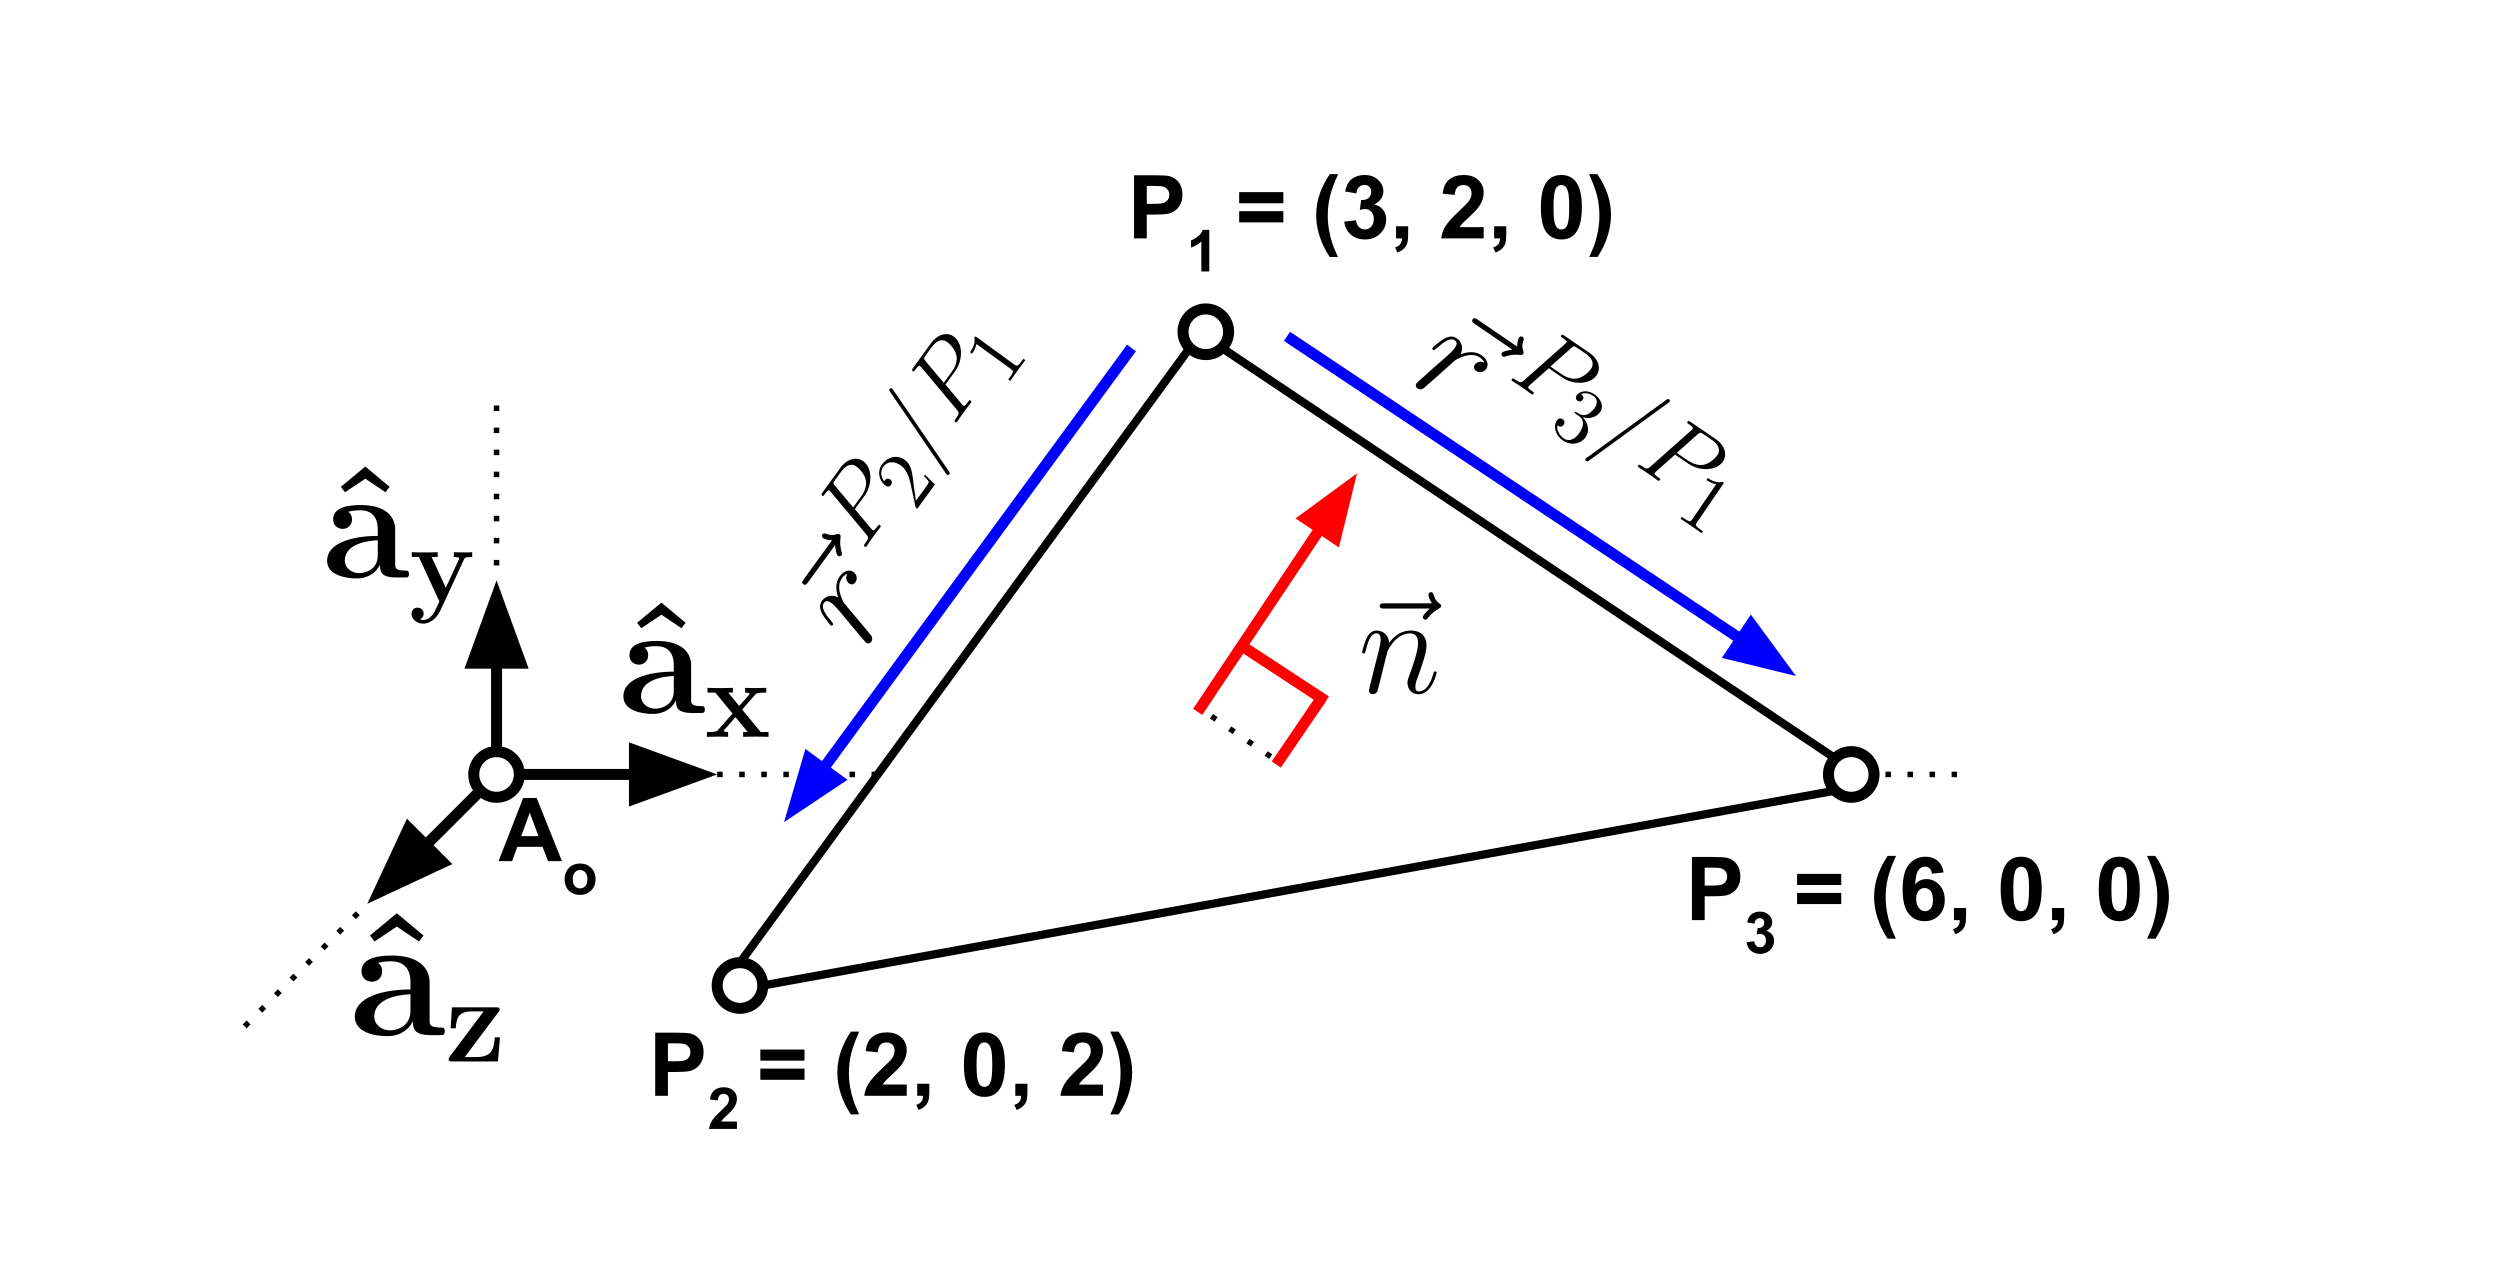 <?xml version="1.0" encoding="UTF-8" standalone="no"?>
<!-- This file was generated by dvisvgm 1.2.2 (x86_64-unknown-linux-gnu) -->

<!-- Mon Jul 27 18:41:56 2015 -->

<svg
   xmlns:dc="http://purl.org/dc/elements/1.1/"
   xmlns:cc="http://creativecommons.org/ns#"
   xmlns:rdf="http://www.w3.org/1999/02/22-rdf-syntax-ns#"
   xmlns:svg="http://www.w3.org/2000/svg"
   xmlns="http://www.w3.org/2000/svg"
   xmlns:xlink="http://www.w3.org/1999/xlink"
   xmlns:sodipodi="http://sodipodi.sourceforge.net/DTD/sodipodi-0.dtd"
   xmlns:inkscape="http://www.inkscape.org/namespaces/inkscape"
   height="465.34"
   version="1.1"
   viewBox="0 0 725.344 372.272"
   width="906.68"
   id="svg2"
   inkscape:version="0.48.4 r9939"
   sodipodi:docname="CodeCogsEqn.svg">
  <sodipodi:namedview
     pagecolor="#ffffff"
     bordercolor="#666666"
     borderopacity="1"
     objecttolerance="10"
     gridtolerance="10"
     guidetolerance="10"
     inkscape:pageopacity="0"
     inkscape:pageshadow="2"
     inkscape:window-width="1185"
     inkscape:window-height="685"
     id="namedview75"
     showgrid="false"
     showborder="true"
     borderlayer="false"
     inkscape:zoom="0.88"
     inkscape:cx="344.71505"
     inkscape:cy="268.62087"
     inkscape:window-x="65"
     inkscape:window-y="24"
     inkscape:window-maximized="0"
     inkscape:current-layer="layer1" />
  <defs
     id="defs4">
    <path
       inkscape:connector-curvature="0"
       id="g0-94"
       d="m 5.828,-14.394 -3.173,2.634 0.539,0.705 2.634,-1.763 2.613,1.763 0.539,-0.705 -3.152,-2.634 z" />
    <path
       inkscape:connector-curvature="0"
       id="g0-97"
       d="m 9.54,-6.201 c 0,-1.908 -1.514,-3.194 -4.438,-3.194 -1.161,0 -3.609,0.104 -3.609,1.846 0,0.871 0.664,1.244 1.224,1.244 0.622,0 1.224,-0.436 1.224,-1.224 0,-0.394 -0.145,-0.767 -0.498,-0.996 0.684,-0.187 1.182,-0.187 1.576,-0.187 1.41,0 2.261,0.788 2.261,2.489 v 0.83 c -3.277,0 -6.575,0.913 -6.575,3.215 0,1.887 2.406,2.302 3.837,2.302 1.597,0 2.613,-0.871 3.028,-1.784 0,0.767 0,1.659 2.095,1.659 h 1.058 c 0.435,0 0.601,0 0.601,-0.456 0,-0.436 -0.187,-0.436 -0.477,-0.436 C 9.54,-0.913 9.54,-1.244 9.54,-1.721 v -4.48 z m -2.261,3.318 c 0,1.95 -1.742,2.323 -2.406,2.323 -1.016,0 -1.867,-0.684 -1.867,-1.638 0,-1.887 2.24,-2.53 4.272,-2.634 v 1.95 z" />
    <path
       inkscape:connector-curvature="0"
       id="g0-120"
       d="M 6.989,-5.123 9.395,-7.881 c 0.228,-0.27 0.415,-0.436 2.136,-0.436 v -0.892 c -1.161,0.041 -1.203,0.041 -1.908,0.041 -0.601,0 -1.493,0 -2.074,-0.041 v 0.892 c 0.394,0 0.83,0.104 0.83,0.249 0,0.041 -0.104,0.187 -0.145,0.228 L 6.429,-5.807 4.376,-8.317 h 0.871 v -0.892 c -0.477,0.041 -1.887,0.041 -2.447,0.041 -0.622,0 -1.742,0 -2.323,-0.041 v 0.892 H 1.95 L 5.185,-4.376 2.489,-1.327 C 2.24,-1.037 2.095,-0.892 0.373,-0.892 V 0 c 1.244,-0.041 1.286,-0.041 1.929,-0.041 0.601,0 1.473,0 2.053,0.041 v -0.892 c -0.394,0 -0.83,-0.104 -0.83,-0.249 0,-0.021 0,-0.041 0.145,-0.207 l 2.074,-2.344 2.302,2.8 H 7.176 V 0 c 0.498,-0.041 1.887,-0.041 2.468,-0.041 0.622,0 1.721,0 2.302,0.041 V -0.892 H 10.494 L 6.989,-5.123 z" />
    <path
       inkscape:connector-curvature="0"
       id="g0-121"
       d="m 10.266,-7.86 c 0.124,-0.29 0.207,-0.456 1.535,-0.456 v -0.892 c -0.705,0.041 -0.788,0.041 -1.639,0.041 -0.56,0 -0.601,0 -1.784,-0.041 v 0.892 c 0.021,0 0.996,0 0.996,0.27 0,0.062 -0.062,0.187 -0.083,0.249 L 6.865,-2.572 4.21,-8.317 h 1.141 v -0.892 c -0.498,0.041 -1.908,0.041 -2.489,0.041 -0.601,0 -1.825,0 -2.364,-0.041 v 0.892 H 1.825 L 5.662,0 C 5.558,0.249 5.268,0.85 5.164,1.099 4.729,2.033 4.065,3.464 2.613,3.464 c -0.083,0 -0.332,0 -0.56,-0.124 C 2.095,3.318 2.717,3.07 2.717,2.281 c 0,-0.684 -0.498,-1.12 -1.12,-1.12 -0.643,0 -1.141,0.436 -1.141,1.141 0,0.975 0.913,1.846 2.157,1.846 1.701,0 2.821,-1.535 3.235,-2.447 l 4.418,-9.561 z" />
    <path
       inkscape:connector-curvature="0"
       id="g0-122"
       d="m 9.126,-8.42 c 0.187,-0.228 0.187,-0.27 0.187,-0.394 0,-0.394 -0.207,-0.394 -0.601,-0.394 H 1.203 l -0.228,3.567 h 0.871 c 0.124,-1.97 0.581,-2.883 2.883,-2.883 h 1.867 L 0.83,-0.83 C 0.643,-0.601 0.643,-0.56 0.643,-0.415 0.643,0 0.83,0 1.244,0 H 9.022 L 9.374,-4.107 H 8.503 C 8.337,-1.908 7.881,-0.747 5.268,-0.747 H 3.381 l 5.745,-7.674 z" />
    <use
       height="45.793"
       width="129.018"
       y="0"
       x="0"
       xlink:href="#g0-120"
       transform="scale(0.694,0.694)"
       id="g1-120" />
    <use
       height="45.793"
       width="129.018"
       y="0"
       x="0"
       xlink:href="#g0-121"
       transform="scale(0.694,0.694)"
       id="g1-121" />
    <use
       height="45.793"
       width="129.018"
       y="0"
       x="0"
       xlink:href="#g0-122"
       transform="scale(0.694,0.694)"
       id="g1-122" />
    <path
       inkscape:connector-curvature="0"
       id="g2-61"
       d="m 8.897,-14.788 c 0,-0.021 0.124,-0.332 0.124,-0.373 0,-0.249 -0.207,-0.394 -0.373,-0.394 -0.104,0 -0.29,0 -0.456,0.456 L 1.244,4.418 c 0,0.021 -0.124,0.332 -0.124,0.373 0,0.249 0.207,0.394 0.373,0.394 0.124,0 0.311,-0.021 0.456,-0.456 l 6.948,-19.516 z" />
    <path
       inkscape:connector-curvature="0"
       id="g2-80"
       d="m 6.139,-6.595 h 3.484 c 2.862,0 5.724,-2.115 5.724,-4.48 0,-1.618 -1.369,-3.09 -3.982,-3.09 H 4.957 c -0.394,0 -0.581,0 -0.581,0.394 0,0.207 0.187,0.207 0.498,0.207 1.265,0 1.265,0.166 1.265,0.394 0,0.042 0,0.166 -0.083,0.477 l -2.8,11.158 c -0.187,0.726 -0.228,0.933 -1.68,0.933 -0.394,0 -0.601,0 -0.601,0.373 C 0.975,0 1.161,0 1.286,0 1.68,0 2.095,-0.041 2.489,-0.041 H 4.915 C 5.309,-0.041 5.745,0 6.139,0 6.305,0 6.533,0 6.533,-0.394 c 0,-0.207 -0.187,-0.207 -0.498,-0.207 -1.244,0 -1.265,-0.145 -1.265,-0.353 0,-0.104 0.021,-0.249 0.041,-0.353 l 1.327,-5.289 z m 1.493,-6.16 c 0.187,-0.767 0.27,-0.809 1.078,-0.809 h 2.053 c 1.556,0 2.841,0.498 2.841,2.053 0,0.539 -0.27,2.302 -1.224,3.256 -0.353,0.373 -1.348,1.161 -3.235,1.161 H 6.222 l 1.41,-5.662 z" />
    <path
       inkscape:connector-curvature="0"
       id="g2-110"
       d="m 4.272,-6.077 c 0.041,-0.124 0.56,-1.161 1.327,-1.825 0.539,-0.498 1.244,-0.83 2.053,-0.83 0.83,0 1.12,0.622 1.12,1.452 0,1.182 -0.85,3.547 -1.265,4.667 -0.187,0.498 -0.29,0.767 -0.29,1.141 0,0.933 0.643,1.68 1.638,1.68 1.929,0 2.655,-3.049 2.655,-3.173 0,-0.104 -0.083,-0.187 -0.207,-0.187 -0.187,0 -0.207,0.062 -0.311,0.415 -0.477,1.701 -1.265,2.53 -2.074,2.53 -0.207,0 -0.539,-0.021 -0.539,-0.684 0,-0.518 0.228,-1.141 0.353,-1.431 0.415,-1.141 1.286,-3.464 1.286,-4.646 0,-1.244 -0.726,-2.178 -2.302,-2.178 -1.846,0 -2.821,1.307 -3.194,1.825 C 4.459,-8.503 3.609,-9.146 2.696,-9.146 c -0.664,0 -1.12,0.394 -1.473,1.099 -0.373,0.747 -0.664,1.991 -0.664,2.074 0,0.083 0.083,0.187 0.228,0.187 0.166,0 0.187,-0.021 0.311,-0.498 0.332,-1.265 0.705,-2.447 1.535,-2.447 0.477,0 0.643,0.332 0.643,0.954 0,0.456 -0.207,1.265 -0.353,1.908 L 2.344,-3.63 c -0.083,0.394 -0.311,1.327 -0.415,1.701 -0.145,0.539 -0.373,1.514 -0.373,1.618 0,0.29 0.228,0.518 0.539,0.518 0.249,0 0.539,-0.124 0.705,-0.436 0.041,-0.104 0.228,-0.83 0.332,-1.244 l 0.456,-1.867 0.684,-2.738 z" />
    <path
       inkscape:connector-curvature="0"
       id="g2-114"
       d="m 8.068,-8.483 c -0.643,0.124 -0.975,0.581 -0.975,1.037 0,0.498 0.394,0.664 0.684,0.664 0.581,0 1.058,-0.498 1.058,-1.12 0,-0.664 -0.643,-1.244 -1.68,-1.244 -0.83,0 -1.784,0.373 -2.655,1.638 C 4.355,-8.607 3.526,-9.146 2.696,-9.146 c -0.809,0 -1.224,0.622 -1.473,1.078 -0.353,0.747 -0.664,1.991 -0.664,2.095 0,0.083 0.083,0.187 0.228,0.187 0.166,0 0.187,-0.021 0.311,-0.498 0.311,-1.244 0.705,-2.447 1.535,-2.447 0.498,0 0.643,0.353 0.643,0.954 0,0.456 -0.207,1.265 -0.353,1.908 L 2.344,-3.63 c -0.083,0.394 -0.311,1.327 -0.415,1.701 -0.145,0.539 -0.373,1.514 -0.373,1.618 0,0.29 0.228,0.518 0.539,0.518 0.228,0 0.622,-0.145 0.747,-0.56 0.062,-0.166 0.83,-3.298 0.954,-3.775 0.104,-0.456 0.228,-0.892 0.332,-1.348 0.083,-0.29 0.166,-0.622 0.228,-0.892 0.062,-0.187 0.622,-1.203 1.141,-1.659 0.249,-0.228 0.788,-0.705 1.638,-0.705 0.332,0 0.664,0.062 0.933,0.249 z" />
    <path
       inkscape:connector-curvature="0"
       id="g2-126"
       d="m 11.096,-12.382 c -0.249,0.228 -1.016,0.954 -1.016,1.244 0,0.207 0.187,0.394 0.394,0.394 0.187,0 0.27,-0.124 0.415,-0.332 0.498,-0.622 1.058,-1.016 1.535,-1.286 0.207,-0.124 0.352,-0.187 0.352,-0.415 0,-0.187 -0.166,-0.29 -0.29,-0.394 -0.581,-0.394 -0.726,-0.954 -0.788,-1.203 -0.062,-0.166 -0.124,-0.415 -0.415,-0.415 -0.124,0 -0.373,0.083 -0.373,0.394 0,0.187 0.124,0.684 0.518,1.244 H 4.459 c -0.353,0 -0.705,0 -0.705,0.394 0,0.373 0.373,0.373 0.705,0.373 h 6.637 z" />
    <use
       height="45.793"
       width="129.018"
       y="0"
       x="0"
       xlink:href="#g2-61"
       transform="scale(0.694,0.694)"
       id="g3-61" />
    <use
       height="45.793"
       width="129.018"
       y="0"
       x="0"
       xlink:href="#g2-80"
       transform="scale(0.694,0.694)"
       id="g3-80" />
    <path
       inkscape:connector-curvature="0"
       id="g4-49"
       d="m 3.456,-7.692 c 0,-0.276 0,-0.288 -0.24,-0.288 -0.288,0.324 -0.888,0.768 -2.124,0.768 v 0.348 c 0.276,0 0.876,0 1.536,-0.312 v 6.252 c 0,0.432 -0.036,0.576 -1.092,0.576 H 1.164 V 0 c 0.324,-0.024 1.488,-0.024 1.884,-0.024 0.396,0 1.548,0 1.872,0.024 V -0.348 H 4.548 c -1.056,0 -1.092,-0.144 -1.092,-0.576 v -6.768 z" />
    <path
       inkscape:connector-curvature="0"
       id="g4-50"
       d="M 5.28,-2.016 H 5.016 C 4.98,-1.812 4.884,-1.152 4.764,-0.96 4.68,-0.852 3.996,-0.852 3.636,-0.852 h -2.22 c 0.324,-0.276 1.056,-1.044 1.368,-1.332 1.824,-1.68 2.496,-2.304 2.496,-3.492 0,-1.38 -1.092,-2.304 -2.484,-2.304 -1.392,0 -2.208,1.188 -2.208,2.22 0,0.612 0.528,0.612 0.564,0.612 0.252,0 0.564,-0.18 0.564,-0.564 0,-0.336 -0.228,-0.564 -0.564,-0.564 -0.108,0 -0.132,0 -0.168,0.012 0.228,-0.816 0.876,-1.368 1.656,-1.368 1.02,0 1.644,0.852 1.644,1.956 0,1.02 -0.588,1.908 -1.272,2.676 L 0.588,-0.288 V 0 h 4.38 L 5.28,-2.016 z" />
    <path
       inkscape:connector-curvature="0"
       id="g4-51"
       d="m 2.208,-4.308 c -0.204,0.012 -0.252,0.024 -0.252,0.132 0,0.12 0.06,0.12 0.276,0.12 h 0.552 c 1.02,0 1.476,0.84 1.476,1.992 0,1.572 -0.816,1.992 -1.404,1.992 -0.576,0 -1.56,-0.276 -1.908,-1.068 0.384,0.06 0.732,-0.156 0.732,-0.588 0,-0.348 -0.252,-0.588 -0.588,-0.588 -0.288,0 -0.6,0.168 -0.6,0.624 0,1.068 1.068,1.944 2.4,1.944 1.428,0 2.484,-1.092 2.484,-2.304 0,-1.104 -0.888,-1.968 -2.04,-2.172 1.044,-0.3 1.716,-1.176 1.716,-2.112 0,-0.948 -0.984,-1.644 -2.148,-1.644 -1.2,0 -2.088,0.732 -2.088,1.608 0,0.48 0.372,0.576 0.552,0.576 0.252,0 0.54,-0.18 0.54,-0.54 0,-0.384 -0.288,-0.552 -0.552,-0.552 -0.072,0 -0.096,0 -0.132,0.012 0.456,-0.816 1.584,-0.816 1.644,-0.816 0.396,0 1.176,0.18 1.176,1.356 0,0.228 -0.036,0.9 -0.384,1.416 -0.36,0.528 -0.768,0.564 -1.092,0.576 l -0.36,0.036 z" />
    <clipPath
       id="p.0">
      <path
         inkscape:connector-curvature="0"
         id="path5"
         clip-rule="nonzero"
         d="m 0,0 906.682,0 0,465.336 L 0,465.336 0,0 z" />
    </clipPath>
  </defs>
  <path
     d="m -0.507,1.015 725.346,0 0,372.269 -725.346,0 z"
     id="path9"
     inkscape:connector-curvature="0"
     style="fill:#000000;fill-opacity:0;fill-rule:nonzero;stroke:none" />
  <path
     d="m 481.835,235.187 174.564,0 0,50.746 -174.564,0 z"
     id="path89"
     inkscape:connector-curvature="0"
     style="fill:#000000;fill-opacity:0;fill-rule:nonzero;stroke:none" />
  <g
     inkscape:groupmode="layer"
     id="layer1"
     inkscape:label="Layer"
     style="display:inline">
    <g
       transform="translate(-5.1389824e-5,-3.2027832e-4)"
       id="g3863">
      <g
         id="g3227"
         transform="matrix(1.986,0,0,1.986,52.681,-512.621)">
        <use
           transform="matrix(1.126,0,0,1.126,-43.295,265.459)"
           x="56.463"
           xlink:href="#g0-94"
           y="68.403"
           id="use25"
           width="129.018"
           height="45.793" />
        <use
           transform="matrix(1.126,0,0,1.126,-43.295,265.459)"
           x="56.625"
           xlink:href="#g0-97"
           y="68.403"
           id="use27"
           width="129.018"
           height="45.793" />
        <use
           transform="matrix(1.126,0,0,1.126,-43.295,265.459)"
           x="67.967"
           xlink:href="#g1-121"
           y="71.514"
           id="use29"
           width="129.018"
           height="45.793" />
      </g>
      <g
         id="g3241"
         transform="matrix(1.976,0,0,1.976,92.985,-469.877)">
        <g
           id="g3236">
          <g
             id="g3232">
            <use
               transform="matrix(1.126,0,0,1.126,-43.295,265.459)"
               x="77.08"
               xlink:href="#g0-94"
               y="68.403"
               id="use31"
               width="129.018"
               height="45.793" />
            <use
               transform="matrix(1.126,0,0,1.126,-43.295,265.459)"
               x="77.242"
               xlink:href="#g0-97"
               y="68.403"
               id="use33"
               width="129.018"
               height="45.793" />
          </g>
        </g>
        <use
           transform="matrix(1.126,0,0,1.126,-43.295,265.459)"
           x="88.584"
           xlink:href="#g1-120"
           y="71.514"
           id="use35"
           width="129.018"
           height="45.793" />
      </g>
      <g
         id="g3248"
         transform="matrix(2.182,0,0,2.182,-44.199,-446.965)">
        <use
           transform="matrix(1.126,0,0,1.126,-43.295,265.459)"
           x="97.472"
           xlink:href="#g0-94"
           y="68.403"
           id="use37"
           width="129.018"
           height="45.793" />
        <use
           transform="matrix(1.126,0,0,1.126,-43.295,265.459)"
           x="97.634"
           xlink:href="#g0-97"
           y="68.403"
           id="use39"
           width="129.018"
           height="45.793" />
        <use
           transform="matrix(1.126,0,0,1.126,-43.295,265.459)"
           x="108.976"
           xlink:href="#g1-122"
           y="71.514"
           id="use41"
           width="129.018"
           height="45.793" />
      </g>
      <path
         style="fill:#000000;fill-opacity:0;fill-rule:nonzero;stroke:none"
         inkscape:connector-curvature="0"
         id="path11"
         d="m 137.453,224.695 0,0 c 0,-3.66 2.961,-6.627 6.614,-6.627 l 0,0 c 1.754,0 3.437,0.698 4.677,1.941 1.24,1.243 1.937,2.928 1.937,4.686 l 0,0 c 0,3.66 -2.961,6.627 -6.614,6.627 l 0,0 c -3.653,0 -6.614,-2.967 -6.614,-6.627 z" />
      <path
         style="fill:none;stroke:#000000;stroke-width:3.2;stroke-linecap:butt;stroke-linejoin:round"
         inkscape:connector-curvature="0"
         id="path13"
         d="m 137.453,224.695 0,0 c 0,-3.66 2.961,-6.627 6.614,-6.627 l 0,0 c 1.754,0 3.437,0.698 4.677,1.941 1.24,1.243 1.937,2.928 1.937,4.686 l 0,0 c 0,3.66 -2.961,6.627 -6.614,6.627 l 0,0 c -3.653,0 -6.614,-2.967 -6.614,-6.627 z" />
      <path
         style="fill:#000000;fill-opacity:0;fill-rule:nonzero;stroke:none"
         inkscape:connector-curvature="0"
         id="path15"
         d="m 343.239,96.256 0,0 c 0,-3.66 2.961,-6.627 6.614,-6.627 l 0,0 c 1.754,0 3.437,0.698 4.677,1.941 1.24,1.243 1.937,2.928 1.937,4.686 l 0,0 c 0,3.66 -2.961,6.627 -6.614,6.627 l 0,0 c -3.653,0 -6.614,-2.967 -6.614,-6.627 z" />
      <path
         style="fill:none;stroke:#000000;stroke-width:3.2;stroke-linecap:butt;stroke-linejoin:round"
         inkscape:connector-curvature="0"
         id="path17"
         d="m 343.239,96.256 0,0 c 0,-3.66 2.961,-6.627 6.614,-6.627 l 0,0 c 1.754,0 3.437,0.698 4.677,1.941 1.24,1.243 1.937,2.928 1.937,4.686 l 0,0 c 0,3.66 -2.961,6.627 -6.614,6.627 l 0,0 c -3.653,0 -6.614,-2.967 -6.614,-6.627 z" />
      <path
         style="fill:#000000;fill-opacity:0;fill-rule:nonzero;stroke:none"
         inkscape:connector-curvature="0"
         id="path19"
         d="m 530.502,224.695 0,0 c 0,-3.66 2.961,-6.627 6.614,-6.627 l 0,0 c 1.754,0 3.437,0.698 4.677,1.941 1.24,1.243 1.937,2.928 1.937,4.686 l 0,0 c 0,3.66 -2.961,6.627 -6.614,6.627 l 0,0 c -3.653,0 -6.614,-2.967 -6.614,-6.627 z" />
      <path
         style="fill:none;stroke:#000000;stroke-width:3.2;stroke-linecap:butt;stroke-linejoin:round"
         inkscape:connector-curvature="0"
         id="path21"
         d="m 530.502,224.695 0,0 c 0,-3.66 2.961,-6.627 6.614,-6.627 l 0,0 c 1.754,0 3.437,0.698 4.677,1.941 1.24,1.243 1.937,2.928 1.937,4.686 l 0,0 c 0,3.66 -2.961,6.627 -6.614,6.627 l 0,0 c -3.653,0 -6.614,-2.967 -6.614,-6.627 z" />
      <path
         style="fill:#000000;fill-opacity:0;fill-rule:nonzero;stroke:none"
         inkscape:connector-curvature="0"
         id="path23"
         d="m 208.079,285.933 0,0 c 0,-3.66 2.961,-6.627 6.614,-6.627 l 0,0 c 1.754,0 3.437,0.698 4.677,1.941 1.24,1.243 1.937,2.928 1.937,4.686 l 0,0 c 0,3.66 -2.961,6.627 -6.614,6.627 l 0,0 c -3.653,0 -6.614,-2.967 -6.614,-6.627 z" />
      <path
         style="fill:none;stroke:#000000;stroke-width:3.2;stroke-linecap:butt;stroke-linejoin:round"
         inkscape:connector-curvature="0"
         id="path25"
         d="m 208.079,285.933 0,0 c 0,-3.66 2.961,-6.627 6.614,-6.627 l 0,0 c 1.754,0 3.437,0.698 4.677,1.941 1.24,1.243 1.937,2.928 1.937,4.686 l 0,0 c 0,3.66 -2.961,6.627 -6.614,6.627 l 0,0 c -3.653,0 -6.614,-2.967 -6.614,-6.627 z" />
      <path
         style="fill:#000000;fill-opacity:0;fill-rule:nonzero;stroke:none"
         inkscape:connector-curvature="0"
         id="path27"
         d="m 144.067,218.068 0,-49.663" />
      <path
         style="fill:none;stroke:#000000;stroke-width:3.2;stroke-linecap:butt;stroke-linejoin:round"
         inkscape:connector-curvature="0"
         id="path29"
         d="m 144.067,218.068 0,-25.663" />
      <path
         style="fill:#000000;fill-rule:evenodd;stroke:#000000;stroke-width:3.2;stroke-linecap:butt"
         inkscape:connector-curvature="0"
         id="path31"
         d="m 151.099,192.405 -7.033,-19.322 -7.033,19.322 z" />
      <path
         style="fill:#000000;fill-opacity:0;fill-rule:nonzero;stroke:none"
         inkscape:connector-curvature="0"
         id="path33"
         d="m 150.681,224.695 57.398,0" />
      <path
         style="fill:none;stroke:#000000;stroke-width:3.2;stroke-linecap:butt;stroke-linejoin:round"
         inkscape:connector-curvature="0"
         id="path35"
         d="m 150.681,224.695 33.398,0" />
      <path
         style="fill:#000000;fill-rule:evenodd;stroke:#000000;stroke-width:3.2;stroke-linecap:butt"
         inkscape:connector-curvature="0"
         id="path37"
         d="m 184.079,231.727 19.322,-7.033 -19.322,-7.033 z" />
      <path
         style="fill:#000000;fill-opacity:0;fill-rule:nonzero;stroke:none"
         inkscape:connector-curvature="0"
         id="path39"
         d="m 106.558,262.212 32.831,-32.831" />
      <path
         style="fill:none;stroke:#000000;stroke-width:3.2;stroke-linecap:butt;stroke-linejoin:round"
         inkscape:connector-curvature="0"
         id="path41"
         d="m 123.529,245.241 15.861,-15.861" />
      <path
         style="fill:#000000;fill-rule:evenodd;stroke:#000000;stroke-width:3.2;stroke-linecap:butt"
         inkscape:connector-curvature="0"
         id="path43"
         d="m 118.556,240.269 -8.69,18.635 18.635,-8.69 z" />
      <path
         style="fill:#000000;fill-opacity:0;fill-rule:nonzero;stroke:none"
         inkscape:connector-curvature="0"
         id="path45"
         d="m 208.079,224.695 50.746,0" />
      <path
         style="fill:none;stroke:#000000;stroke-width:1.6;stroke-linecap:butt;stroke-linejoin:round;stroke-dasharray:1.6, 4.8"
         inkscape:connector-curvature="0"
         id="path47"
         d="m 208.079,224.695 50.746,0" />
      <path
         style="fill:#000000;fill-opacity:0;fill-rule:nonzero;stroke:none"
         inkscape:connector-curvature="0"
         id="path49"
         d="m 144.067,117.654 0,50.746" />
      <path
         style="fill:none;stroke:#000000;stroke-width:1.6;stroke-linecap:butt;stroke-linejoin:round;stroke-dasharray:1.6, 4.8"
         inkscape:connector-curvature="0"
         id="path51"
         d="m 144.067,117.654 0,50.746" />
      <path
         style="fill:#000000;fill-opacity:0;fill-rule:nonzero;stroke:none"
         inkscape:connector-curvature="0"
         id="path53"
         d="M 103.802,264.97 69.585,299.187" />
      <path
         style="fill:none;stroke:#000000;stroke-width:1.6;stroke-linecap:butt;stroke-linejoin:round;stroke-dasharray:1.6, 4.8"
         inkscape:connector-curvature="0"
         id="path55"
         d="M 103.802,264.97 69.585,299.187" />
      <path
         style="fill:#000000;fill-opacity:0;fill-rule:nonzero;stroke:none"
         inkscape:connector-curvature="0"
         id="path57"
         d="M 532.44,220.009 354.525,100.954" />
      <path
         style="fill:none;stroke:#000000;stroke-width:2.4;stroke-linecap:butt;stroke-linejoin:round"
         inkscape:connector-curvature="0"
         id="path59"
         d="M 532.44,220.009 354.525,100.954" />
      <path
         style="fill:#000000;fill-opacity:0;fill-rule:nonzero;stroke:none"
         inkscape:connector-curvature="0"
         id="path61"
         d="M 221.308,285.933 532.438,229.392" />
      <path
         style="fill:none;stroke:#000000;stroke-width:2.4;stroke-linecap:butt;stroke-linejoin:round"
         inkscape:connector-curvature="0"
         id="path63"
         d="M 221.308,285.933 532.438,229.392" />
      <path
         style="fill:#000000;fill-opacity:0;fill-rule:nonzero;stroke:none"
         inkscape:connector-curvature="0"
         id="path65"
         d="M 214.694,279.307 345.188,100.938" />
      <path
         style="fill:none;stroke:#000000;stroke-width:2.4;stroke-linecap:butt;stroke-linejoin:round"
         inkscape:connector-curvature="0"
         id="path67"
         d="M 214.694,279.307 345.188,100.938" />
      <path
         style="fill:#000000;fill-opacity:0;fill-rule:nonzero;stroke:none"
         inkscape:connector-curvature="0"
         id="path69"
         d="m 547.038,224.695 20.762,0" />
      <path
         style="fill:none;stroke:#000000;stroke-width:1.6;stroke-linecap:butt;stroke-linejoin:round;stroke-dasharray:1.6, 4.8"
         inkscape:connector-curvature="0"
         id="path71"
         d="m 547.038,224.695 20.762,0" />
      <path
         style="fill:#000000;fill-opacity:0;fill-rule:nonzero;stroke:none"
         inkscape:connector-curvature="0"
         id="path73"
         d="m 67.934,158.482 57.398,0 0,44.145 -57.398,0 z" />
      <path
         style="fill:#000000;fill-opacity:0;fill-rule:nonzero;stroke:none"
         inkscape:connector-curvature="0"
         id="path75"
         d="m 137.453,218.072 70.627,0 0,50.746 -70.627,0 z" />
      <path
         style="fill:#000000;fill-rule:nonzero;stroke:none"
         inkscape:connector-curvature="0"
         id="path77"
         d="m 163.04,249.848 -4.025,0 -1.6,-4.162 -7.325,0 -1.512,4.162 -3.925,0 7.138,-18.325 3.913,0 7.338,18.325 z m -6.812,-7.25 -2.525,-6.8 -2.475,6.8 5,0 z" />
      <path
         style="fill:#000000;fill-rule:nonzero;stroke:none"
         inkscape:connector-curvature="0"
         id="path79"
         d="m 163.815,254.973 q 0,-1.15 0.562,-2.225 0.562,-1.075 1.6,-1.637 1.038,-0.575 2.325,-0.575 1.975,0 3.237,1.288 1.262,1.288 1.262,3.25 0,1.975 -1.275,3.275 -1.275,1.3 -3.212,1.3 -1.2,0 -2.288,-0.537 -1.087,-0.55 -1.65,-1.587 -0.562,-1.05 -0.562,-2.55 z m 2.362,0.125 q 0,1.288 0.613,1.975 0.613,0.688 1.512,0.688 0.912,0 1.512,-0.688 0.613,-0.688 0.613,-2 0,-1.275 -0.613,-1.962 -0.6,-0.688 -1.512,-0.688 -0.9,0 -1.512,0.688 -0.613,0.688 -0.613,1.988 z" />
      <path
         style="fill:#000000;fill-opacity:0;fill-rule:nonzero;stroke:none"
         inkscape:connector-curvature="0"
         id="path81"
         d="m 319.966,37.392 174.564,0 0,50.746 -174.564,0 z" />
      <path
         style="fill:#000000;fill-rule:nonzero;stroke:none"
         inkscape:connector-curvature="0"
         id="path83"
         d="m 329.028,69.168 0,-18.325 5.938,0 q 3.375,0 4.4,0.275 1.575,0.412 2.637,1.8 1.063,1.375 1.063,3.562 0,1.688 -0.613,2.837 -0.612,1.15 -1.562,1.812 -0.938,0.65 -1.913,0.863 -1.325,0.263 -3.837,0.263 l -2.413,0 0,6.913 -3.7,0 z m 3.7,-15.225 0,5.2 2.025,0 q 2.188,0 2.925,-0.287 0.738,-0.287 1.15,-0.9 0.425,-0.613 0.425,-1.425 0,-1 -0.587,-1.65 -0.588,-0.65 -1.488,-0.812 -0.662,-0.125 -2.662,-0.125 l -1.788,0 z" />
      <path
         style="fill:#000000;fill-rule:nonzero;stroke:none"
         inkscape:connector-curvature="0"
         id="path85"
         d="m 350.853,78.768 -2.3,0 0,-8.688 q -1.275,1.188 -2.987,1.75 l 0,-2.1 q 0.912,-0.287 1.962,-1.113 1.063,-0.825 1.45,-1.925 l 1.875,0 0,12.075 z" />
      <path
         style="fill:#000000;fill-rule:nonzero;stroke:none"
         inkscape:connector-curvature="0"
         id="path87"
         d="m 359.533,58.968 0,-3.225 12.813,0 0,3.225 -12.813,0 z m 0,5.55 0,-3.237 12.813,0 0,3.237 -12.813,0 z m 28.663,10.038 -2.413,0 q -1.912,-2.888 -2.912,-6 -1,-3.112 -1,-6.025 0,-3.612 1.237,-6.838 1.075,-2.8 2.725,-5.162 l 2.4,0 q -1.712,3.788 -2.362,6.45 -0.638,2.65 -0.638,5.625 0,2.05 0.375,4.2 0.388,2.15 1.05,4.088 0.438,1.275 1.538,3.663 z m 1.825,-10.25 3.4,-0.412 q 0.162,1.3 0.875,1.988 0.712,0.688 1.725,0.688 1.087,0 1.825,-0.825 0.75,-0.825 0.75,-2.225 0,-1.325 -0.713,-2.1 -0.712,-0.775 -1.737,-0.775 -0.675,0 -1.613,0.263 l 0.388,-2.862 q 1.425,0.037 2.175,-0.613 0.75,-0.662 0.75,-1.75 0,-0.925 -0.55,-1.475 -0.55,-0.55 -1.463,-0.55 -0.9,0 -1.537,0.625 -0.638,0.625 -0.775,1.825 l -3.238,-0.55 q 0.338,-1.663 1.013,-2.65 0.687,-1 1.9,-1.562 1.225,-0.575 2.737,-0.575 2.588,0 4.15,1.65 1.288,1.35 1.288,3.05 0,2.413 -2.638,3.85 1.575,0.338 2.513,1.512 0.95,1.175 0.95,2.837 0,2.413 -1.763,4.113 -1.762,1.7 -4.387,1.7 -2.488,0 -4.125,-1.425 -1.638,-1.438 -1.9,-3.75 z m 15.025,1.35 3.512,0 0,2.513 q 0,1.525 -0.262,2.4 -0.263,0.887 -1,1.587 -0.725,0.7 -1.85,1.1 l -0.688,-1.45 q 1.063,-0.35 1.513,-0.963 0.45,-0.613 0.475,-1.675 l -1.7,0 0,-3.513 z m 25.425,0.25 0,3.263 -12.312,0 q 0.2,-1.85 1.2,-3.5 1,-1.663 3.95,-4.4 2.375,-2.212 2.913,-3 0.725,-1.087 0.725,-2.15 0,-1.175 -0.637,-1.8 -0.625,-0.637 -1.738,-0.637 -1.1,0 -1.75,0.662 -0.65,0.662 -0.75,2.2 l -3.5,-0.35 q 0.312,-2.9 1.962,-4.162 1.65,-1.262 4.125,-1.262 2.712,0 4.263,1.462 1.55,1.462 1.55,3.638 0,1.238 -0.45,2.362 -0.438,1.113 -1.4,2.337 -0.637,0.812 -2.3,2.337 -1.663,1.525 -2.112,2.025 -0.438,0.5 -0.713,0.975 l 6.975,0 z m 3.038,-0.25 3.513,0 0,2.513 q 0,1.525 -0.263,2.4 -0.263,0.887 -1,1.587 -0.725,0.7 -1.85,1.1 l -0.688,-1.45 q 1.062,-0.35 1.512,-0.963 0.45,-0.613 0.475,-1.675 l -1.7,0 0,-3.513 z m 19.5,-14.888 q 2.663,0 4.162,1.9 1.788,2.25 1.788,7.463 0,5.2 -1.8,7.475 -1.488,1.875 -4.15,1.875 -2.675,0 -4.312,-2.05 -1.637,-2.062 -1.637,-7.338 0,-5.175 1.8,-7.45 1.488,-1.875 4.15,-1.875 z m 0,2.913 q -0.637,0 -1.137,0.412 -0.5,0.4 -0.775,1.45 -0.362,1.363 -0.362,4.588 0,3.225 0.325,4.438 0.325,1.2 0.812,1.6 0.5,0.4 1.137,0.4 0.637,0 1.137,-0.4 0.5,-0.412 0.775,-1.463 0.362,-1.35 0.362,-4.575 0,-3.225 -0.325,-4.425 -0.325,-1.212 -0.825,-1.613 -0.487,-0.412 -1.125,-0.412 z m 8.075,20.875 q 1.038,-2.225 1.462,-3.413 0.425,-1.188 0.787,-2.737 0.362,-1.55 0.537,-2.938 0.175,-1.4 0.175,-2.863 0,-2.975 -0.637,-5.625 -0.637,-2.663 -2.35,-6.45 l 2.388,0 q 1.887,2.688 2.925,5.7 1.05,3.013 1.05,6.112 0,2.612 -0.825,5.6 -0.938,3.35 -3.087,6.612 l -2.425,0 z" />
      <path
         style="fill:#000000;fill-rule:nonzero;stroke:none"
         inkscape:connector-curvature="0"
         id="path91"
         d="m 490.897,266.963 0,-18.325 5.938,0 q 3.375,0 4.4,0.275 1.575,0.412 2.638,1.8 1.062,1.375 1.062,3.562 0,1.688 -0.613,2.837 -0.613,1.15 -1.562,1.812 -0.938,0.65 -1.913,0.863 -1.325,0.263 -3.837,0.263 l -2.413,0 0,6.912 -3.7,0 z m 3.7,-15.225 0,5.2 2.025,0 q 2.188,0 2.925,-0.287 0.738,-0.287 1.15,-0.9 0.425,-0.613 0.425,-1.425 0,-1 -0.588,-1.65 -0.588,-0.65 -1.488,-0.812 -0.662,-0.125 -2.663,-0.125 l -1.788,0 z" />
      <path
         style="fill:#000000;fill-rule:nonzero;stroke:none"
         inkscape:connector-curvature="0"
         id="path93"
         d="m 506.747,273.376 2.225,-0.275 q 0.113,0.85 0.575,1.3 0.463,0.45 1.137,0.45 0.713,0 1.2,-0.537 0.487,-0.538 0.487,-1.463 0,-0.862 -0.475,-1.375 -0.463,-0.512 -1.137,-0.512 -0.438,0 -1.062,0.175 l 0.263,-1.875 q 0.938,0.025 1.425,-0.4 0.487,-0.438 0.487,-1.15 0,-0.613 -0.362,-0.963 -0.35,-0.362 -0.95,-0.362 -0.6,0 -1.012,0.412 -0.412,0.4 -0.512,1.188 l -2.125,-0.363 q 0.225,-1.087 0.675,-1.737 0.45,-0.65 1.25,-1.025 0.8,-0.375 1.788,-0.375 1.7,0 2.725,1.087 0.838,0.875 0.838,2 0,1.575 -1.725,2.525 1.038,0.225 1.65,1 0.625,0.763 0.625,1.85 0,1.588 -1.163,2.7 -1.15,1.113 -2.875,1.113 -1.637,0 -2.712,-0.938 -1.075,-0.937 -1.238,-2.45 z" />
      <path
         style="fill:#000000;fill-rule:nonzero;stroke:none"
         inkscape:connector-curvature="0"
         id="path95"
         d="m 521.402,256.763 0,-3.225 12.813,0 0,3.225 -12.813,0 z m 0,5.55 0,-3.237 12.813,0 0,3.237 -12.813,0 z m 28.663,10.037 -2.413,0 q -1.912,-2.888 -2.912,-6 -1,-3.112 -1,-6.025 0,-3.612 1.237,-6.838 1.075,-2.8 2.725,-5.162 l 2.4,0 q -1.712,3.788 -2.362,6.45 -0.638,2.65 -0.638,5.625 0,2.05 0.375,4.2 0.388,2.15 1.05,4.088 0.438,1.275 1.538,3.663 z m 13.85,-19.225 -3.4,0.375 q -0.125,-1.05 -0.65,-1.55 -0.525,-0.5 -1.363,-0.5 -1.112,0 -1.887,1 -0.763,1 -0.963,4.162 1.313,-1.55 3.263,-1.55 2.2,0 3.762,1.675 1.575,1.675 1.575,4.325 0,2.812 -1.65,4.513 -1.65,1.7 -4.237,1.7 -2.775,0 -4.563,-2.15 -1.787,-2.163 -1.787,-7.075 0,-5.037 1.862,-7.263 1.863,-2.225 4.838,-2.225 2.087,0 3.45,1.175 1.375,1.163 1.75,3.388 z m -7.963,7.662 q 0,1.712 0.788,2.65 0.787,0.925 1.8,0.925 0.975,0 1.625,-0.762 0.65,-0.762 0.65,-2.5 0,-1.788 -0.7,-2.612 -0.7,-0.838 -1.75,-0.838 -1.013,0 -1.713,0.8 -0.7,0.787 -0.7,2.337 z m 10.963,2.663 3.512,0 0,2.513 q 0,1.525 -0.262,2.4 -0.263,0.887 -1,1.587 -0.725,0.7 -1.85,1.1 l -0.688,-1.45 q 1.063,-0.35 1.513,-0.963 0.45,-0.613 0.475,-1.675 l -1.7,0 0,-3.513 z m 19.5,-14.887 q 2.662,0 4.162,1.9 1.788,2.25 1.788,7.463 0,5.2 -1.8,7.475 -1.488,1.875 -4.15,1.875 -2.675,0 -4.313,-2.05 -1.637,-2.062 -1.637,-7.338 0,-5.175 1.8,-7.45 1.487,-1.875 4.15,-1.875 z m 0,2.913 q -0.638,0 -1.138,0.412 -0.5,0.4 -0.775,1.45 -0.362,1.363 -0.362,4.588 0,3.225 0.325,4.438 0.325,1.2 0.812,1.6 0.5,0.4 1.138,0.4 0.637,0 1.137,-0.4 0.5,-0.412 0.775,-1.462 0.363,-1.35 0.363,-4.575 0,-3.225 -0.325,-4.425 -0.325,-1.212 -0.825,-1.613 -0.488,-0.412 -1.125,-0.412 z m 8.962,11.975 3.513,0 0,2.513 q 0,1.525 -0.263,2.4 -0.262,0.887 -1,1.587 -0.725,0.7 -1.85,1.1 l -0.687,-1.45 q 1.062,-0.35 1.512,-0.963 0.45,-0.613 0.475,-1.675 l -1.7,0 0,-3.513 z m 19.5,-14.887 q 2.663,0 4.163,1.9 1.787,2.25 1.787,7.463 0,5.2 -1.8,7.475 -1.487,1.875 -4.15,1.875 -2.675,0 -4.312,-2.05 -1.638,-2.062 -1.638,-7.338 0,-5.175 1.8,-7.45 1.488,-1.875 4.15,-1.875 z m 0,2.913 q -0.637,0 -1.137,0.412 -0.5,0.4 -0.775,1.45 -0.363,1.363 -0.363,4.588 0,3.225 0.325,4.438 0.325,1.2 0.813,1.6 0.5,0.4 1.137,0.4 0.638,0 1.138,-0.4 0.5,-0.412 0.775,-1.462 0.362,-1.35 0.362,-4.575 0,-3.225 -0.325,-4.425 -0.325,-1.212 -0.825,-1.613 -0.487,-0.412 -1.125,-0.412 z m 8.075,20.875 q 1.038,-2.225 1.463,-3.413 0.425,-1.188 0.787,-2.737 0.363,-1.55 0.538,-2.938 0.175,-1.4 0.175,-2.862 0,-2.975 -0.638,-5.625 -0.637,-2.663 -2.35,-6.45 l 2.388,0 q 1.887,2.688 2.925,5.7 1.05,3.013 1.05,6.112 0,2.612 -0.825,5.6 -0.938,3.35 -3.088,6.612 l -2.425,0 z" />
      <path
         style="fill:#000000;fill-opacity:0;fill-rule:nonzero;stroke:none"
         inkscape:connector-curvature="0"
         id="path97"
         d="m 181.035,286.16 174.564,0 0,50.746 -174.564,0 z" />
      <path
         style="fill:#000000;fill-rule:nonzero;stroke:none"
         inkscape:connector-curvature="0"
         id="path99"
         d="m 190.097,317.936 0,-18.325 5.937,0 q 3.375,0 4.4,0.275 1.575,0.412 2.638,1.8 1.062,1.375 1.062,3.562 0,1.688 -0.612,2.837 -0.613,1.15 -1.563,1.812 -0.937,0.65 -1.912,0.863 -1.325,0.263 -3.838,0.263 l -2.412,0 0,6.912 -3.7,0 z m 3.7,-15.225 0,5.2 2.025,0 q 2.187,0 2.925,-0.287 0.737,-0.287 1.15,-0.9 0.425,-0.613 0.425,-1.425 0,-1 -0.588,-1.65 -0.587,-0.65 -1.487,-0.812 -0.663,-0.125 -2.663,-0.125 l -1.787,0 z" />
      <path
         style="fill:#000000;fill-rule:nonzero;stroke:none"
         inkscape:connector-curvature="0"
         id="path101"
         d="m 213.81,325.399 0,2.138 -8.088,0 q 0.138,-1.212 0.787,-2.3 0.662,-1.087 2.6,-2.888 1.562,-1.45 1.913,-1.962 0.475,-0.713 0.475,-1.413 0,-0.775 -0.412,-1.188 -0.412,-0.412 -1.15,-0.412 -0.725,0 -1.15,0.438 -0.425,0.425 -0.487,1.438 l -2.3,-0.225 q 0.212,-1.9 1.288,-2.725 1.087,-0.838 2.712,-0.838 1.775,0 2.788,0.963 1.025,0.963 1.025,2.388 0,0.812 -0.3,1.55 -0.287,0.725 -0.912,1.525 -0.425,0.537 -1.512,1.538 -1.087,1 -1.387,1.337 -0.287,0.325 -0.463,0.637 l 4.575,0 z" />
      <path
         style="fill:#000000;fill-rule:nonzero;stroke:none"
         inkscape:connector-curvature="0"
         id="path103"
         d="m 220.602,307.736 0,-3.225 12.812,0 0,3.225 -12.812,0 z m 0,5.55 0,-3.237 12.812,0 0,3.237 -12.812,0 z m 28.662,10.037 -2.412,0 q -1.913,-2.888 -2.913,-6 -1,-3.112 -1,-6.025 0,-3.612 1.238,-6.838 1.075,-2.8 2.725,-5.162 l 2.4,0 q -1.713,3.788 -2.363,6.45 -0.637,2.65 -0.637,5.625 0,2.05 0.375,4.2 0.387,2.15 1.05,4.088 0.437,1.275 1.537,3.663 z m 13.813,-8.65 0,3.263 -12.313,0 q 0.2,-1.85 1.2,-3.5 1,-1.663 3.95,-4.4 2.375,-2.212 2.913,-3 0.725,-1.087 0.725,-2.15 0,-1.175 -0.638,-1.8 -0.625,-0.637 -1.737,-0.637 -1.1,0 -1.75,0.662 -0.65,0.662 -0.75,2.2 l -3.5,-0.35 q 0.312,-2.9 1.962,-4.162 1.65,-1.262 4.125,-1.262 2.713,0 4.263,1.462 1.55,1.462 1.55,3.638 0,1.238 -0.45,2.362 -0.438,1.113 -1.4,2.337 -0.638,0.812 -2.3,2.337 -1.663,1.525 -2.113,2.025 -0.437,0.5 -0.712,0.975 l 6.975,0 z m 3.037,-0.25 3.513,0 0,2.513 q 0,1.525 -0.263,2.4 -0.262,0.887 -1,1.587 -0.725,0.7 -1.85,1.1 l -0.687,-1.45 q 1.062,-0.35 1.512,-0.963 0.45,-0.613 0.475,-1.675 l -1.7,0 0,-3.513 z m 19.5,-14.887 q 2.663,0 4.163,1.9 1.787,2.25 1.787,7.463 0,5.2 -1.8,7.475 -1.487,1.875 -4.15,1.875 -2.675,0 -4.312,-2.05 -1.638,-2.062 -1.638,-7.338 0,-5.175 1.8,-7.45 1.488,-1.875 4.15,-1.875 z m 0,2.913 q -0.637,0 -1.137,0.412 -0.5,0.4 -0.775,1.45 -0.363,1.363 -0.363,4.588 0,3.225 0.325,4.438 0.325,1.2 0.813,1.6 0.5,0.4 1.137,0.4 0.638,0 1.138,-0.4 0.5,-0.412 0.775,-1.462 0.362,-1.35 0.362,-4.575 0,-3.225 -0.325,-4.425 -0.325,-1.212 -0.825,-1.613 -0.487,-0.412 -1.125,-0.412 z m 8.963,11.975 3.512,0 0,2.513 q 0,1.525 -0.262,2.4 -0.263,0.887 -1,1.587 -0.725,0.7 -1.85,1.1 l -0.688,-1.45 q 1.063,-0.35 1.513,-0.963 0.45,-0.613 0.475,-1.675 l -1.7,0 0,-3.513 z m 25.425,0.25 0,3.263 -12.313,0 q 0.2,-1.85 1.2,-3.5 1,-1.663 3.95,-4.4 2.375,-2.212 2.913,-3 0.725,-1.087 0.725,-2.15 0,-1.175 -0.638,-1.8 -0.625,-0.637 -1.737,-0.637 -1.1,0 -1.75,0.662 -0.65,0.662 -0.75,2.2 l -3.5,-0.35 q 0.312,-2.9 1.962,-4.162 1.65,-1.262 4.125,-1.262 2.713,0 4.263,1.462 1.55,1.462 1.55,3.638 0,1.238 -0.45,2.362 -0.438,1.113 -1.4,2.337 -0.638,0.812 -2.3,2.337 -1.663,1.525 -2.113,2.025 -0.437,0.5 -0.712,0.975 l 6.975,0 z m 2.15,8.65 q 1.037,-2.225 1.462,-3.413 0.425,-1.188 0.788,-2.737 0.362,-1.55 0.537,-2.938 0.175,-1.4 0.175,-2.862 0,-2.975 -0.637,-5.625 -0.638,-2.663 -2.35,-6.45 l 2.387,0 q 1.888,2.688 2.925,5.7 1.05,3.013 1.05,6.112 0,2.612 -0.825,5.6 -0.937,3.35 -3.087,6.612 l -2.425,0 z" />
      <path
         style="fill:#000000;fill-opacity:0;fill-rule:nonzero;stroke:none"
         inkscape:connector-curvature="0"
         id="path105"
         d="m 328.293,100.943 -100.813,137.6" />
      <path
         style="fill:#000000;fill-opacity:0;fill-rule:nonzero;stroke:none"
         inkscape:connector-curvature="0"
         id="path111"
         d="M 373.404,97.588 521.083,196.133" />
      <path
         style="fill:#000000;fill-opacity:0;fill-rule:nonzero;stroke:none"
         inkscape:connector-curvature="0"
         id="path117"
         d="m 347.493,206.543 46.236,-69.216" />
      <path
         style="fill:#000000;fill-opacity:0;fill-rule:nonzero;stroke:none"
         inkscape:connector-curvature="0"
         id="path123"
         d="m 383.272,202.76 -12.976,19.049" />
      <path
         style="fill:#000000;fill-opacity:0;fill-rule:nonzero;stroke:none"
         inkscape:connector-curvature="0"
         id="path127"
         d="m 361.094,187.942 23.609,15.471" />
      <path
         style="fill:#000000;fill-opacity:0;fill-rule:nonzero;stroke:none"
         inkscape:connector-curvature="0"
         id="path131"
         d="m 351.493,207.816 17.613,11.994" />
    </g>
  </g>
  <g
     inkscape:groupmode="layer"
     id="layer2"
     inkscape:label="solution"
     style="display:inline">
    <g
       transform="translate(-8.3101225e-5,-2.1109336e-4)"
       id="g3601">
      <g
         id="g3270"
         transform="matrix(1.037,-1.426,1.426,1.037,-281.21,-195.595)">
        <use
           transform="matrix(1.126,0,0,1.126,-43.295,265.459)"
           x="38.314"
           xlink:href="#g2-126"
           y="94.677"
           id="use43"
           width="129.018"
           height="45.793" />
        <use
           transform="matrix(1.126,0,0,1.126,-43.295,265.459)"
           x="39"
           xlink:href="#g2-114"
           y="94.677"
           id="use45"
           width="129.018"
           height="45.793" />
        <use
           transform="matrix(1.126,0,0,1.126,-43.295,265.459)"
           x="51.116"
           xlink:href="#g3-80"
           y="86.114"
           id="use47"
           width="129.018"
           height="45.793" />
        <use
           transform="matrix(1.126,0,0,1.126,-43.295,265.459)"
           x="60.204"
           xlink:href="#g4-50"
           y="88.887"
           id="use49"
           width="129.018"
           height="45.793" />
        <use
           transform="matrix(1.126,0,0,1.126,-43.295,265.459)"
           x="66.579"
           xlink:href="#g3-61"
           y="86.114"
           id="use51"
           width="129.018"
           height="45.793" />
        <use
           transform="matrix(1.126,0,0,1.126,-43.295,265.459)"
           x="73.629"
           xlink:href="#g3-80"
           y="86.114"
           id="use53"
           width="129.018"
           height="45.793" />
        <use
           transform="matrix(1.126,0,0,1.126,-43.295,265.459)"
           x="82.717"
           xlink:href="#g4-49"
           y="88.887"
           id="use55"
           width="129.018"
           height="45.793" />
      </g>
      <g
         id="g3261"
         transform="matrix(1.446,0.988,-0.988,1.446,692.403,-484.875)">
        <use
           transform="matrix(1.126,0,0,1.126,-43.295,265.459)"
           x="88.906"
           xlink:href="#g2-126"
           y="94.677"
           id="use57"
           width="129.018"
           height="45.793" />
        <use
           transform="matrix(1.126,0,0,1.126,-43.295,265.459)"
           x="89.592"
           xlink:href="#g2-114"
           y="94.677"
           id="use59"
           width="129.018"
           height="45.793" />
        <use
           transform="matrix(1.126,0,0,1.126,-43.295,265.459)"
           x="101.708"
           xlink:href="#g3-80"
           y="86.114"
           id="use61"
           width="129.018"
           height="45.793" />
        <use
           transform="matrix(1.126,0,0,1.126,-43.295,265.459)"
           x="110.796"
           xlink:href="#g4-51"
           y="88.887"
           id="use63"
           width="129.018"
           height="45.793" />
        <use
           transform="matrix(1.126,0,0,1.126,-43.295,265.459)"
           x="117.171"
           xlink:href="#g3-61"
           y="86.114"
           id="use65"
           width="129.018"
           height="45.793" />
        <use
           transform="matrix(1.126,0,0,1.126,-43.295,265.459)"
           x="124.221"
           xlink:href="#g3-80"
           y="86.114"
           id="use67"
           width="129.018"
           height="45.793" />
        <use
           transform="matrix(1.126,0,0,1.126,-43.295,265.459)"
           x="133.309"
           xlink:href="#g4-49"
           y="88.887"
           id="use69"
           width="129.018"
           height="45.793" />
      </g>
      <g
         id="g3256"
         transform="matrix(1.754,0,0,1.754,193.183,-451.583)">
        <g
           id="g3253">
          <use
             height="45.793"
             width="129.018"
             id="use71"
             y="94.677"
             xlink:href="#g2-126"
             x="139.573"
             transform="matrix(1.126,0,0,1.126,-43.295,265.459)" />
        </g>
        <use
           transform="matrix(1.126,0,0,1.126,-43.295,265.459)"
           x="140.184"
           xlink:href="#g2-110"
           y="94.677"
           id="use73"
           width="129.018"
           height="45.793" />
      </g>
      <g
         id="g3586">
        <path
           d="M 328.293,100.943 238.828,223.055"
           id="path107"
           inkscape:connector-curvature="0"
           style="fill:none;stroke:#0000ff;stroke-width:3.2;stroke-linecap:butt;stroke-linejoin:round" />
        <path
           d="m 234.565,219.932 -4.319,14.838 12.846,-8.591 z"
           id="path109"
           inkscape:connector-curvature="0"
           style="fill:#0000ff;fill-rule:evenodd;stroke:#0000ff;stroke-width:3.2;stroke-linecap:butt" />
      </g>
      <g
         id="g3597">
        <path
           d="M 373.404,97.588 505.112,185.476"
           id="path113"
           inkscape:connector-curvature="0"
           style="fill:none;stroke:#0000ff;stroke-width:3.2;stroke-linecap:butt;stroke-linejoin:round" />
        <path
           d="m 502.178,189.872 15.013,3.664 -9.146,-12.457 z"
           id="path115"
           inkscape:connector-curvature="0"
           style="fill:#0000ff;fill-rule:evenodd;stroke:#0000ff;stroke-width:3.2;stroke-linecap:butt" />
      </g>
      <g
         id="g3590">
        <path
           d="m 347.493,206.543 35.571,-53.25"
           id="path119"
           inkscape:connector-curvature="0"
           style="fill:none;stroke:#ff0000;stroke-width:3.2;stroke-linecap:butt;stroke-linejoin:round" />
        <path
           d="m 387.46,156.229 3.671,-15.011 -12.462,9.14 z"
           id="path121"
           inkscape:connector-curvature="0"
           style="fill:#ff0000;fill-rule:evenodd;stroke:#ff0000;stroke-width:3.2;stroke-linecap:butt" />
        <path
           d="m 383.272,202.76 -12.976,19.049"
           id="path125"
           inkscape:connector-curvature="0"
           style="fill:none;stroke:#ff0000;stroke-width:3.2;stroke-linecap:butt;stroke-linejoin:round" />
        <path
           d="m 361.094,187.942 23.609,15.471"
           id="path129"
           inkscape:connector-curvature="0"
           style="fill:none;stroke:#ff0000;stroke-width:3.2;stroke-linecap:butt;stroke-linejoin:round" />
        <path
           d="m 351.493,207.816 17.613,11.994"
           id="path133"
           inkscape:connector-curvature="0"
           style="fill:none;stroke:#000000;stroke-width:1.6;stroke-linecap:butt;stroke-linejoin:round;stroke-dasharray:1.6, 4.8" />
      </g>
    </g>
  </g>
</svg>
